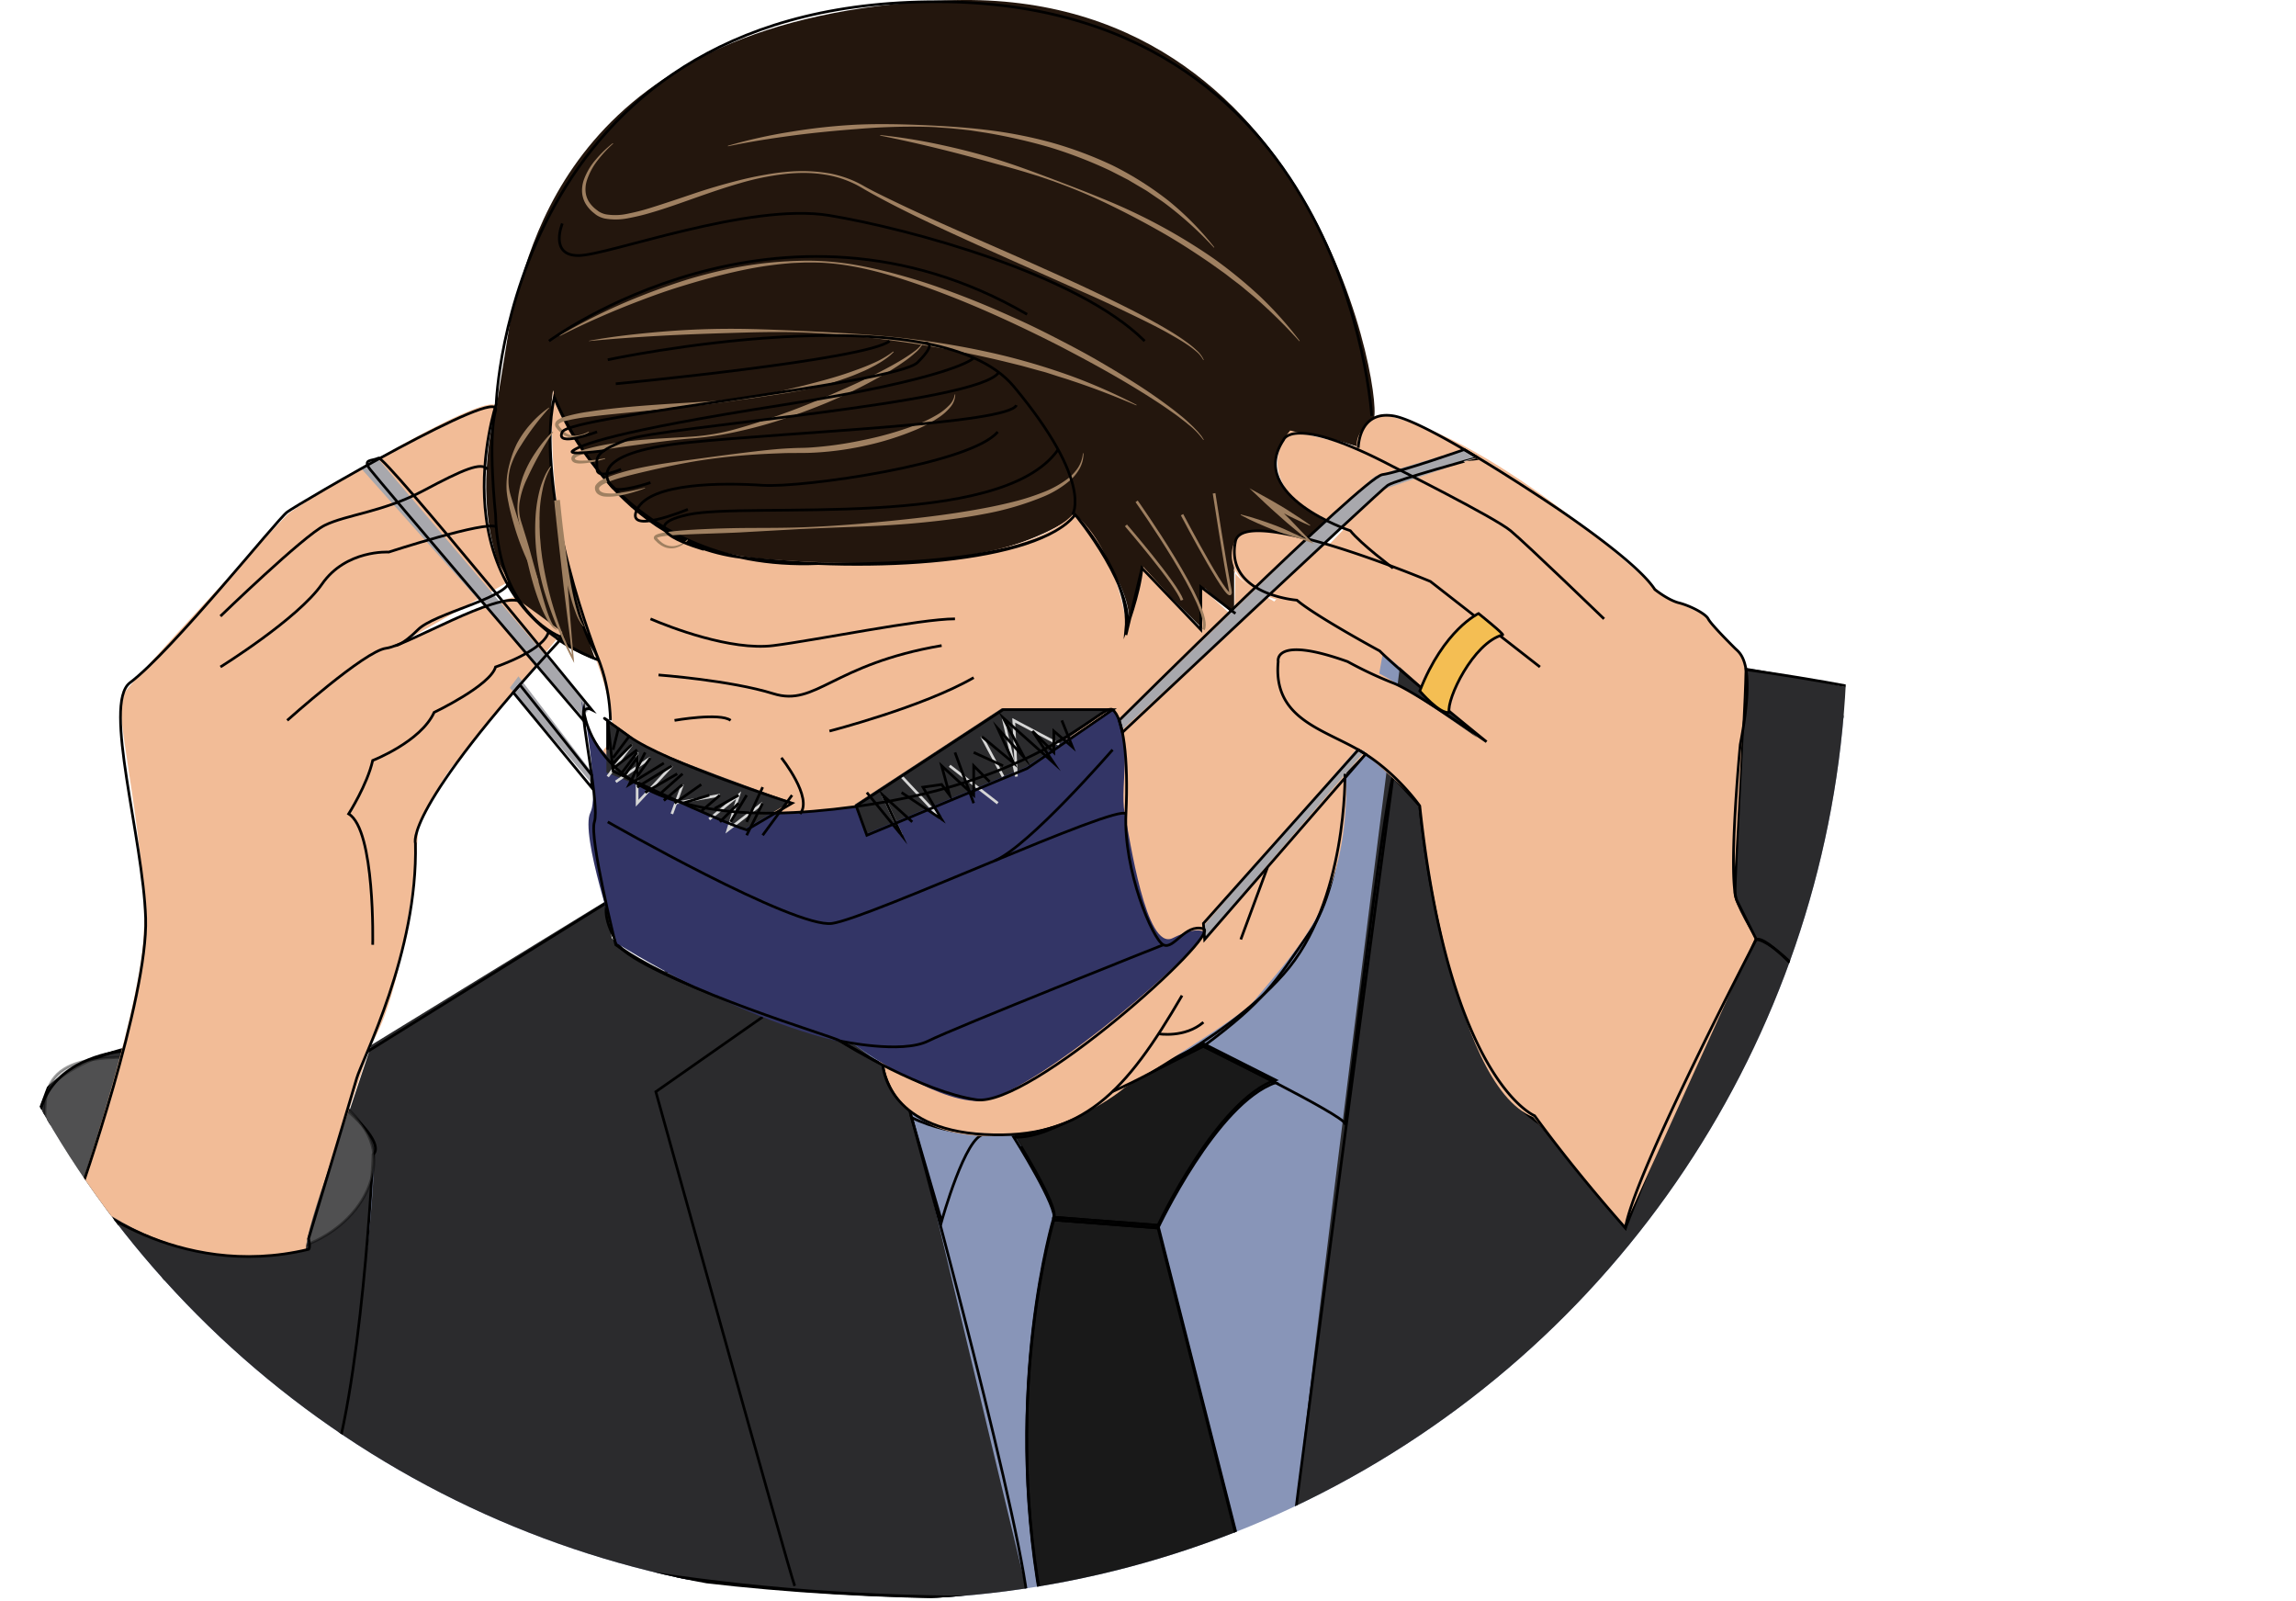 <svg xmlns="http://www.w3.org/2000/svg" xmlns:xlink="http://www.w3.org/1999/xlink" viewBox="0 0 859.58 599.16">
  <defs>
    <clipPath id="a8c43cd5-5d68-463d-8916-63df1cd3eac1" transform="translate(-31.47 -124.34)">
      <circle cx="361.5" cy="361.5" r="361.5" fill="none"/>
    </clipPath>
  </defs>
  <g id="fd6bf138-2fdc-461e-8dc8-41705460d038" data-name="Camada 2">
    <g id="b910306d-2207-456b-919b-65a2fc18e0f9" data-name="Camada 16">
      <g clip-path="url(#a8c43cd5-5d68-463d-8916-63df1cd3eac1)">
        <path d="M32.5,602.5s84,131,410,119,448-118,448-118-58-264-345-237Z" transform="translate(-31.47 -124.34)" fill="#8895b8" stroke="#000" stroke-miterlimit="10"/>
        <path d="M33,603H166.17l4.14-49.5s4.5,58.36-75.41,36.43C46,576,49,543,50,532Z" transform="translate(-31.47 -124.34)" fill="none" stroke="#000" stroke-miterlimit="10"/>
        <path d="M170,549c-7-19-92-50-119-17a28,28,0,0,0-.92,4.1C48.26,547.54,48.32,579.76,103,592,175,610,170.77,551.1,170,549Z" transform="translate(-31.47 -124.34)" fill="none" stroke="#000" stroke-miterlimit="10"/>
        <path d="M238.5,270.5s19,75,118,65c54,1,77-18,77-18s25,28,20,43l6-23,23,23v-16l11,10v-24s0-8,9-7,19,2,19,2l7-6s-30-13-16-31c0,0,0-6,27,3,0,0,1-8,6-10s-19-163-160-157-156,94-163,120l-5,31s-22,74,37,96C254.5,371.5,232.5,314.5,238.5,270.5Z" transform="translate(-31.47 -124.34)" fill="#23160d"/>
        <path d="M513.5,717.5c265-23,376-115,376-115s-15-154-48-181-161-48-161-48l-124-7S522.5,632.5,513.5,717.5Z" transform="translate(-31.47 -124.34)" fill="#2b2b2d"/>
        <path d="M416.5,722.5s-158,5-263-41c16-70,20-128,17-132s-9-7-9-7l9-27,88-54,2,14s9,13,91,40l11,8s5,12,10,16Z" transform="translate(-31.47 -124.34)" fill="#2b2b2d"/>
        <path d="M32.5,602.5c1.5-32.5,17-71,17-71s24-26,80-14c52.5,32.5,41.63,39,41.63,39S167,647,153.5,681.5C63,649,35,604,32.5,602.5Z" transform="translate(-31.47 -124.34)" fill="#2b2b2d" stroke="#000" stroke-miterlimit="10"/>
        <path d="M171.5,558.5c0,20.43-25,42-62,34-32.93-7.12-64-25-61-56,2-20.34,28-16,57-16C139.19,520.5,171.5,538.07,171.5,558.5Z" transform="translate(-31.47 -124.34)" fill="#8c8c8c" stroke="#000" stroke-miterlimit="10" opacity="0.38"/>
        <g id="a78ed6cd-8b7e-4ce5-8d6e-be10a0dc006c" data-name="gravata">
          <path d="M426,580l39,3s21.93-46.76,44-54.38L482,515l-32,16s-24,19-39,18C411,549,428,576,426,580Z" transform="translate(-31.47 -124.34)" fill="#191919" stroke="#000" stroke-miterlimit="10"/>
          <path d="M421,722c-14-79,5-142,5-142l39,3,34,134S445,722,421,722Z" transform="translate(-31.47 -124.34)" fill="#191919" stroke="#000" stroke-miterlimit="10"/>
        </g>
        <path d="M259,462l-90,56H76s-21,2-28,18c-7,17-12,41-16,66,47,60,181,124,384,120-5-40-44-182-44-182s-9-10-10-17l-16-9s-76-25-83-36S259,462,259,462Z" transform="translate(-31.47 -124.34)" fill="none" stroke="#000" stroke-miterlimit="10"/>
        <path d="M317,505l-40,28s50,180,52,185" transform="translate(-31.47 -124.34)" fill="none" stroke="#000" stroke-miterlimit="10"/>
        <path d="M384,581.5s9-32.5,16-32.5-11.56,1.34-27.28-6.33Z" transform="translate(-31.47 -124.34)" fill="none" stroke="#000" stroke-miterlimit="10"/>
        <path d="M482,516s53,26,53,29,14-117,18-130l-10-9-8,8s0,40-13,59S505,499,482,516Z" transform="translate(-31.47 -124.34)" fill="none" stroke="#000" stroke-miterlimit="10"/>
        <path d="M426,581l39,3s21.93-46.76,44-54.38L482,516l-32,16s-24,19-39,18C411,550,428,577,426,581Z" transform="translate(-31.47 -124.34)" fill="none" stroke="#000" stroke-miterlimit="10"/>
        <path d="M421,723c-14-79,5-142,5-142l39,3,34,134S445,723,421,723Z" transform="translate(-31.47 -124.34)" fill="none" stroke="#000" stroke-miterlimit="10"/>
        <path d="M685,375s124,16,157,47,48,181,48,181l-66,38s-29-77-40-83-36-18-36-18-46-63-59-64c0,0-8-10-8-17S685,375,685,375Z" transform="translate(-31.47 -124.34)" fill="none" stroke="#000" stroke-miterlimit="10"/>
        <path d="M640,584s41-105,49-108,59,64,59,64,35.7,17.35,38.85,20.18S825,635,824,641c0,0-148,70-311,77,10-81,40-303,40-303l10,11s8,95,45,119Z" transform="translate(-31.47 -124.34)" fill="none" stroke="#000" stroke-miterlimit="10"/>
        <path d="M146,592s-41,14-85-21c0,0,21-62,24-93s-11-88-8-93,59-65,62-68,71-45,78-41c-6.5,19.5-4,50,0,57s5,9,5,9l-42,24s42-19,44-18,18,13,18,13-36,44-41,50-13,22-13,24-4,59-18,81C162,542,146,583,146,592Z" transform="translate(-31.47 -124.34)" fill="#f2bc97"/>
        <path d="M639.5,583.5l49-108s-8-13-8-17,5-85,4-87-15-17-15-17l-15-7s-62-60-106-68c0,0-10,5-9,12l-25-6s-20,21,22,38l13,11s-51-20-56-7,12,23,24,22c0,0,28,18,31,19s36,32,36,32-34-24-39-25-31-14-35-5,5,19,5,19,4,6,27,17c0,0,19,16,20,19s12,105,43,117Z" transform="translate(-31.47 -124.34)" fill="#f2bc97"/>
        <path d="M500.5,499.5c18.61-22.33,36-39,35-86l7-7,14-79-21-6-27,28s-16-9-15-12,0,18,0,18l-12-11v16l-22-24-6,24s-3-30-20-44c0,0-18,25-117,17-62-6-78-63-78-63s-4,48,14,95,0,34,5,45,105,113,105,113,3,24,35,26,55-18,55-18S495.5,505.5,500.5,499.5Z" transform="translate(-31.47 -124.34)" fill="#f2bc97"/>
        <path d="M450.5,398.5v-4s93-91,96-92,33-10,33-10l5,3-35,12Z" transform="translate(-31.47 -124.34)" fill="#a8a8ad"/>
        <path d="M482.5,470.5c-1-1,0,5,0,5l60-70-3-1Z" transform="translate(-31.47 -124.34)" fill="#a8a8ad"/>
        <polygon points="218.03 268.16 221.03 265.16 141.03 171.16 135.03 175.16 218.03 268.16" fill="#a8a8ad"/>
        <polygon points="222.1 289.78 194.1 253.16 190.87 257.47 223.18 295.16 222.1 289.78" fill="#a8a8ad"/>
        <path d="M482.5,473.5s-2-3-12,2-16-37-18-47,4-32-5-39c0,0-35,32-106,38s-90-24-92-38,7,31,3,39,10,49,10,49,47,30,89,38c0,0,29,21,46,21S474.5,486.5,482.5,473.5Z" transform="translate(-31.47 -124.34)" fill="#333566"/>
        <path d="M310.5,434.5l17-10s-54-19-58-23c-2.24-2.24-11-8-11-8v20Z" transform="translate(-31.47 -124.34)" fill="#2b2b2d"/>
        <polygon points="320.03 301.16 324.03 312.16 384.03 287.16 416.03 265.16 375.03 265.16 320.03 301.16" fill="#2b2b2d"/>
        <g>
          <line x1="330.53" y1="297.66" x2="337.53" y2="312.66" fill="none" stroke="#d6d6d6" stroke-miterlimit="10"/>
          <line x1="337.53" y1="290.66" x2="352.53" y2="306.66" fill="none" stroke="#d6d6d6" stroke-miterlimit="10"/>
          <line x1="355.53" y1="286.66" x2="373.53" y2="300.66" fill="none" stroke="#d6d6d6" stroke-miterlimit="10"/>
          <line x1="367.53" y1="275.66" x2="375.53" y2="290.66" fill="none" stroke="#d6d6d6" stroke-miterlimit="10"/>
          <polyline points="396.53 278.66 379.53 269.66 380.53 290.66 375.53 268.66" fill="none" stroke="#d6d6d6" stroke-miterlimit="10"/>
          <polyline points="285.53 300.66 272.53 310.66 276.53 297.66 265.53 306.66" fill="none" stroke="#d6d6d6" stroke-miterlimit="10"/>
          <line x1="252.53" y1="300.66" x2="269.53" y2="297.66" fill="none" stroke="#d6d6d6" stroke-miterlimit="10"/>
          <line x1="227.53" y1="290.66" x2="236.53" y2="278.66" fill="none" stroke="#d6d6d6" stroke-miterlimit="10"/>
          <line x1="251.53" y1="304.66" x2="255.53" y2="293.66" fill="none" stroke="#d6d6d6" stroke-miterlimit="10"/>
          <line x1="230.53" y1="292.66" x2="243.53" y2="283.66" fill="none" stroke="#d6d6d6" stroke-miterlimit="10"/>
          <polyline points="251.53 286.66 238.53 300.66 238.53 281.66" fill="none" stroke="#d6d6d6" stroke-miterlimit="10"/>
        </g>
        <path d="M147,588s16-53,18-60,23-47,22-88c0,0-5-12,55-77,0,0-24-8-25-46,0,0-3-28,0-39,2.68-9.84-74,35-78,38s-43,52-59,64c-10,8,5,58,6,88S61,572,61,572s36,32,86,20C147.78,591.38,147,588,147,588Z" transform="translate(-31.47 -124.34)" fill="none" stroke="#000" stroke-miterlimit="10"/>
        <path d="M114,374s29-18,38-31,25-12,25-12,36.48-11.88,40.24-9.44" transform="translate(-31.47 -124.34)" fill="none" stroke="#000" stroke-miterlimit="10"/>
        <path d="M114,355s31-30,39-34,22-5,37-13,21.69-10.83,24-8" transform="translate(-31.47 -124.34)" fill="none" stroke="#000" stroke-miterlimit="10"/>
        <path d="M139,394s29-26,37-27,41.22-21.15,50.11-17.58" transform="translate(-31.47 -124.34)" fill="none" stroke="#000" stroke-miterlimit="10"/>
        <path d="M171,478s1-43-9-49c0,0,7-11,9-20,0,0,18-7,23-18,0,0,21-10,23-17,0,0,18.88-6.32,19.94-13.66" transform="translate(-31.47 -124.34)" fill="none" stroke="#000" stroke-miterlimit="10"/>
        <path d="M179.51,366s2.49,0,8.49-6,32.32-11.57,34.16-17.79" transform="translate(-31.47 -124.34)" fill="none" stroke="#000" stroke-miterlimit="10"/>
        <path d="M553,337s-12-9-16-14c0,0-39-13-25-34,0,0,3-10,41,10,0,0,38,19,44,24s35,33,35,33" transform="translate(-31.47 -124.34)" fill="none" stroke="#000" stroke-miterlimit="10"/>
        <path d="M540,292s0-14,13-12,59,33,59,33,32,21,39,32c0,0,5,4,9,5s10,4,11,6,8,9,10,11,8,5,2,36c0,0-5,52-1,59l7,14s-46,88-49,108c0,0-18-20-34-42,0,0-32-13-43-116,0,0-9-13-23-21s-32-12-30-33c0,0-2-10,26,0a150.57,150.57,0,0,0,17,8c8,3,35,22,35,22s-31-25-40-34c0,0-24-13-31-19,0,0-27-2-23-22,1.93-9.63,34,.34,55,8,2.56.93,4.95,1.83,7.11,2.66C562.64,340.17,567,342,567,342l41,32" transform="translate(-31.47 -124.34)" fill="none" stroke="#000" stroke-miterlimit="10"/>
        <path d="M545,280s-9-157-166-155S217.24,275.58,217.24,275.58,193.31,347,255.66,371.5c0,0-24.66-61.5-16.66-98.5,0,0,22.58,65.61,98.79,62.3,0,0,80.21,2.7,96.21-18.3,0,0,24,29,19,45l6-25,22,23V344l13,10v0l-13-10v16l-22-23c-1,10-6,23-6,23,2-20-19-43-19-43-14,18-76,22-125,16s-70-60-70-60c-6,23,7,81,14,93s7,28,7,28" transform="translate(-31.47 -124.34)" fill="none" stroke="#000" stroke-miterlimit="10"/>
        <path d="M250,390s3,45,86,38,108-41,112-38,6,18,5,39,10,47,14,49,8-8,15-6-65,67-85,64-48-20-51-22-60-18-84-36c0,0-10-40-8-46S249,394,250,390Z" transform="translate(-31.47 -124.34)" fill="none" stroke="#000" stroke-miterlimit="10"/>
        <path d="M259,432s70,40,84,38,107-45,110-41" transform="translate(-31.47 -124.34)" fill="none" stroke="#000" stroke-miterlimit="10"/>
        <path d="M448,405s-31.17,36-44.08,41.51" transform="translate(-31.47 -124.34)" fill="none" stroke="#000" stroke-miterlimit="10"/>
        <path d="M346,514s23,5,33,0,88-36,88-36" transform="translate(-31.47 -124.34)" fill="none" stroke="#000" stroke-miterlimit="10"/>
        <path d="M450.46,394S542,303,549,302s30.64-9.37,30.64-9.37l5,3S554,304,551,306s-99.32,92.5-99.32,92.5Z" transform="translate(-31.47 -124.34)" fill="none" stroke="#000" stroke-miterlimit="10"/>
        <polygon points="450.53 345.66 508.53 280.66 511.25 282.32 451 351.66 450.53 345.66" fill="none" stroke="#000" stroke-miterlimit="10"/>
        <path d="M253,390s-77.69-95.44-79.84-94.22S167,296,170,300s79.9,94,79.9,94S249,388,253,390Z" transform="translate(-31.47 -124.34)" fill="none" stroke="#000" stroke-miterlimit="10"/>
        <polygon points="221.53 290.16 194.64 256.35 192.16 259.21 221.53 294.83 221.53 290.16" fill="none" stroke="#000" stroke-miterlimit="10"/>
        <path d="M362,523s1,24,38,26,53-16,74-52" transform="translate(-31.47 -124.34)" fill="none" stroke="#000" stroke-miterlimit="10"/>
        <path d="M535,414s1,48-23,75-64,43.92-64,43.92" transform="translate(-31.47 -124.34)" fill="none" stroke="#000" stroke-miterlimit="10"/>
        <path d="M465.22,511.32S475,513,482,507" transform="translate(-31.47 -124.34)" fill="none" stroke="#000" stroke-miterlimit="10"/>
        <line x1="474.53" y1="324.66" x2="464.53" y2="351.66" fill="none" stroke="#000" stroke-miterlimit="10"/>
        <path d="M275,356c7,3,30,12,46,10s55-10,68-10" transform="translate(-31.47 -124.34)" fill="none" stroke="#000" stroke-miterlimit="10"/>
        <path d="M278,377s27,2,43,7,22-11,63-18" transform="translate(-31.47 -124.34)" fill="none" stroke="#000" stroke-miterlimit="10"/>
        <path d="M284,394s17-3,21,0" transform="translate(-31.47 -124.34)" fill="none" stroke="#000" stroke-miterlimit="10"/>
        <path d="M342,398s35-9,54-20" transform="translate(-31.47 -124.34)" fill="none" stroke="#000" stroke-miterlimit="10"/>
        <g>
          <path d="M324,408s12,15,7,21" transform="translate(-31.47 -124.34)" fill="none" stroke="#000" stroke-miterlimit="10"/>
          <line x1="296.53" y1="297.66" x2="285.53" y2="312.66" fill="none" stroke="#000" stroke-miterlimit="10"/>
          <line x1="285.53" y1="294.66" x2="279.53" y2="307.66" fill="none" stroke="#000" stroke-miterlimit="10"/>
          <line x1="285.53" y1="300.66" x2="279.53" y2="312.66" fill="none" stroke="#000" stroke-miterlimit="10"/>
          <path d="M308,425l-7,7Z" transform="translate(-31.47 -124.34)" fill="none" stroke="#000" stroke-miterlimit="10"/>
          <line x1="273.53" y1="307.66" x2="279.53" y2="297.66" fill="none" stroke="#000" stroke-miterlimit="10"/>
          <line x1="267.53" y1="302.66" x2="276.53" y2="297.66" fill="none" stroke="#000" stroke-miterlimit="10"/>
          <line x1="262.53" y1="303.66" x2="269.53" y2="297.66" fill="none" stroke="#000" stroke-miterlimit="10"/>
          <line x1="255.53" y1="300.66" x2="265.53" y2="297.66" fill="none" stroke="#000" stroke-miterlimit="10"/>
          <line x1="262.53" y1="293.66" x2="252.53" y2="300.66" fill="none" stroke="#000" stroke-miterlimit="10"/>
          <line x1="255.53" y1="289.66" x2="246.53" y2="297.66" fill="none" stroke="#000" stroke-miterlimit="10"/>
          <line x1="248.53" y1="299.66" x2="255.53" y2="293.66" fill="none" stroke="#000" stroke-miterlimit="10"/>
          <line x1="241.53" y1="296.66" x2="253.53" y2="289.66" fill="none" stroke="#000" stroke-miterlimit="10"/>
          <line x1="238.53" y1="294.66" x2="251.53" y2="286.66" fill="none" stroke="#000" stroke-miterlimit="10"/>
          <line x1="227.53" y1="269.66" x2="227.53" y2="280.66" fill="none" stroke="#000" stroke-miterlimit="10"/>
          <line x1="231.53" y1="272.66" x2="229.53" y2="280.66" fill="none" stroke="#000" stroke-miterlimit="10"/>
          <line x1="235.53" y1="275.66" x2="229.53" y2="283.66" fill="none" stroke="#000" stroke-miterlimit="10"/>
          <line x1="229.53" y1="285.66" x2="236.53" y2="278.66" fill="none" stroke="#000" stroke-miterlimit="10"/>
          <line x1="238.53" y1="280.66" x2="229.53" y2="287.66" fill="none" stroke="#000" stroke-miterlimit="10"/>
          <line x1="238.53" y1="281.66" x2="232.53" y2="289.66" fill="none" stroke="#000" stroke-miterlimit="10"/>
          <polyline points="241.53 281.66 235.53 293.66 248.53 285.66" fill="none" stroke="#000" stroke-miterlimit="10"/>
          <polyline points="243.53 283.66 238.53 290.66 238.53 283.66 233.53 290.66" fill="none" stroke="#000" stroke-miterlimit="10"/>
        </g>
        <g>
          <polyline points="324.53 296.66 337.53 312.66 330.53 297.66 341.53 307.66" fill="none" stroke="#000" stroke-miterlimit="10"/>
          <polyline points="337.53 296.66 352.53 306.66 351.22 304.43 345.53 294.66 352.53 293.66 355.53 297.66 352.53 286.66 364.53 297.66 364.53 286.66 370.53 292.66" fill="none" stroke="#000" stroke-miterlimit="10"/>
          <line x1="364.53" y1="281.66" x2="375.53" y2="286.66" fill="none" stroke="#000" stroke-miterlimit="10"/>
          <polyline points="367.53 275.66 379.53 285.66 373.53 272.66 383.53 283.66 375.53 268.66 394.53 285.66 386.53 273.66 394.53 281.66 394.53 273.66 401.53 279.66 399.98 275.78 397.53 269.66" fill="none" stroke="#000" stroke-miterlimit="10"/>
          <line x1="357.53" y1="281.66" x2="364.53" y2="300.66" fill="none" stroke="#000" stroke-miterlimit="10"/>
        </g>
        <path d="M585,354s-13,6-22,29c0,0,7.54,8.81,11,8-1-5,9-26,20-29C595,362,585,354,585,354Z" transform="translate(-31.47 -124.34)" fill="#f4be53" stroke="#000" stroke-miterlimit="10"/>
        <polygon points="320.53 301.66 324.53 312.66 384.53 287.66 416.53 265.66 375.53 265.66 320.53 301.66" fill="none" stroke="#000" stroke-miterlimit="10"/>
        <path d="M311,435l17-10s-47-15-61-25-8-6-8-6l2,19S301,432,311,435Z" transform="translate(-31.47 -124.34)" fill="none" stroke="#000" stroke-miterlimit="10"/>
        <g id="ad4416f6-f2b8-42a3-b54a-2bf80d3d9032" data-name="fiapos_dourados">
          <path d="M241,249.91a222.8,222.8,0,0,1,29.58-14.44q7.65-3.06,15.5-5.62c5.23-1.72,10.56-3.11,15.92-4.35a154.81,154.81,0,0,1,16.28-2.71c2.73-.28,5.47-.53,8.22-.65,1.37-.1,2.75-.13,4.12-.17l2.06-.05,2.06,0a107.4,107.4,0,0,1,16.41,1.48c5.42.94,10.78,2.17,16.08,3.61s10.56,3.06,15.74,4.89,10.32,3.77,15.4,5.86,10.11,4.31,15.11,6.58,9.91,4.75,14.79,7.27,9.73,5.09,14.48,7.85,9.46,5.59,14.09,8.54,9.15,6.11,13.53,9.43c1.09.83,2.16,1.7,3.23,2.56s2.11,1.77,3.11,2.72l1.5,1.42,1.43,1.49c.48.5.89,1.06,1.34,1.58s.77,1.15,1.16,1.72l-.18.1a28,28,0,0,0-5.67-5.83c-1-.89-2.14-1.69-3.21-2.54s-2.19-1.62-3.31-2.4c-4.46-3.16-9.1-6.07-13.76-8.92-9.35-5.66-19-10.88-28.68-15.89-19.5-9.87-39.52-18.87-60.4-25.37-10.44-3.18-21.24-5.59-32.19-5.46h-2.05l-2.05.08c-1.36.06-2.73.09-4.08.24-2.73.21-5.44.56-8.14.93-5.4.78-10.75,1.92-16.05,3.22s-10.54,2.81-15.76,4.41-10.37,3.42-15.47,5.38a310.43,310.43,0,0,0-30,13.19Z" transform="translate(-31.47 -124.34)" fill="#9f8061"/>
          <path d="M252,251.9c8.59-1.57,17.27-2.54,26-3.3s17.41-1.15,26.14-1.18,17.44.36,26.15.74,17.41.84,26.1,1.48,17.38,1.61,26,2.94,17.22,3,25.71,5.09a252.07,252.07,0,0,1,25.05,7.66A211.19,211.19,0,0,1,457,275.91l-.08.18c-8-3.4-16.12-6.58-24.37-9.28-2-.71-4.14-1.3-6.21-2l-3.11-1c-1-.3-2.09-.57-3.14-.86l-6.27-1.73-6.32-1.56a419.08,419.08,0,0,0-51.31-9c-8.64-1-17.33-1.67-26-1.92s-17.41,0-26.09.27c-17.39.5-34.76,1.34-52.09,3Z" transform="translate(-31.47 -124.34)" fill="#9f8061"/>
          <path d="M304,178.9a192.86,192.86,0,0,1,23.89-5.29A218.5,218.5,0,0,1,352.21,171c8.16-.35,16.33-.19,24.47.15S393,172,401.07,173a166.3,166.3,0,0,1,24.06,4.7,146.12,146.12,0,0,1,23,8.62,122.25,122.25,0,0,1,20.77,13.13,110.31,110.31,0,0,1,17.18,17.45l-.16.12a134.87,134.87,0,0,0-18-16.33c-1.6-1.22-3.32-2.3-5-3.46-.84-.56-1.66-1.16-2.52-1.69l-2.61-1.53-2.61-1.54-1.3-.78-1.34-.69-5.39-2.76a168.07,168.07,0,0,0-22.6-8.74,213.9,213.9,0,0,0-23.69-5.42l-6-.92q-3-.36-6.06-.66c-2-.23-4.05-.3-6.08-.47s-4.06-.2-6.09-.25a241.22,241.22,0,0,0-24.35.86c-8.1.62-16.18,1.39-24.23,2.46s-16.08,2.33-24.05,4Z" transform="translate(-31.47 -124.34)" fill="#9f8061"/>
          <path d="M361,174.9a208.1,208.1,0,0,1,22.07,3.52c7.29,1.56,14.53,3.38,21.64,5.59s14.11,4.82,21.07,7.46,13.91,5.31,20.79,8.19a212.78,212.78,0,0,1,39.24,21.42,174.82,174.82,0,0,1,17.36,14.18,140.25,140.25,0,0,1,14.9,16.68l-.16.12a194.27,194.27,0,0,0-15.8-15.64c-1.39-1.22-2.83-2.38-4.24-3.57-.72-.59-1.41-1.2-2.14-1.77l-2.21-1.68c-1.49-1.1-2.9-2.29-4.42-3.35l-4.52-3.22c-6.1-4.18-12.31-8.21-18.76-11.86s-13-7.09-19.7-10.32-13.56-6.07-20.56-8.57l-5.27-1.8L415,188.65q-5.34-1.59-10.71-3C390,181.62,375.58,178,361,175.1Z" transform="translate(-31.47 -124.34)" fill="#9f8061"/>
          <path d="M366.07,256.07a20,20,0,0,1-3.51,2.92c-.63.44-1.26.86-1.93,1.24s-1.3.79-2,1.13c-1.35.7-2.71,1.41-4.11,2s-2.79,1.21-4.21,1.74a118.37,118.37,0,0,1-17.46,5.13c-5.94,1.22-11.94,2-17.92,2.91-3,.47-6,.81-9,1.28l-9,1.24q-9,1.14-18,1.92l-18,1.79c-3,.29-6,.63-9,1a67.77,67.77,0,0,0-8.77,1.54c-1.33.37-3,1-2.45,1.72a7.25,7.25,0,0,0,1.27,1.61,10.64,10.64,0,0,0,.76.75,4.43,4.43,0,0,0,.83.61,6.38,6.38,0,0,0,4.1.73,12.58,12.58,0,0,0,4.19-1.41l.12.16a11.85,11.85,0,0,1-4.19,1.88,6.92,6.92,0,0,1-4.7-.47,11.38,11.38,0,0,1-3.55-3.28,1.89,1.89,0,0,1-.11-1.67,2.71,2.71,0,0,1,1-1.11,9.26,9.26,0,0,1,2.23-1,59.56,59.56,0,0,1,9-1.95c3-.49,6-.84,9-1.2,12-1.31,24.11-1.91,36.14-2.68,3-.28,6-.47,9-.82s6-.73,9-1.25,5.94-1.08,8.87-1.78,5.86-1.38,8.78-2.11c5.82-1.5,11.63-3,17.3-5,2.84-1,5.64-2,8.38-3.25a35.18,35.18,0,0,0,7.75-4.47Z" transform="translate(-31.47 -124.34)" fill="#9f8061"/>
          <path d="M273,307.09c-1.58.63-3.2,1.15-4.83,1.63a44.14,44.14,0,0,1-5,1.18,20.05,20.05,0,0,1-5.22.32,5.1,5.1,0,0,1-2.73-1,2.82,2.82,0,0,1-.91-1.42,4.49,4.49,0,0,1-.11-.82,2.16,2.16,0,0,1,.27-1,5.89,5.89,0,0,1,2.22-1.92,21.59,21.59,0,0,1,2.39-1.13c1.61-.65,3.24-1.18,4.88-1.66,3.28-1,6.61-1.72,9.94-2.36,6.69-1.26,13.42-2.08,20.14-3s13.42-1.82,20.16-2.6c3.37-.39,6.75-.76,10.14-1,1.7-.11,3.4-.2,5.1-.26s3.37-.05,5-.16a137.09,137.09,0,0,0,19.93-2.77,125.73,125.73,0,0,0,19.37-5.46,52.75,52.75,0,0,0,9-4.32,20.82,20.82,0,0,0,3.89-3.09A7.2,7.2,0,0,0,388.9,272h.2a7.47,7.47,0,0,1-1.86,4.76,19.45,19.45,0,0,1-3.81,3.5,49.58,49.58,0,0,1-9,4.93,108.5,108.5,0,0,1-19.52,6.09,116.23,116.23,0,0,1-20.29,2.57c-3.45.11-6.77,0-10.15.13s-6.75.26-10.12.48c-6.74.44-13.48,1.13-20.17,2.15-3.34.51-6.67,1.13-10,1.8s-6.62,1.39-9.91,2.16-6.56,1.53-9.79,2.43c-1.61.45-3.21.95-4.75,1.54a22.25,22.25,0,0,0-2.22,1,4.71,4.71,0,0,0-1.67,1.26.86.86,0,0,0-.08.22,3.13,3.13,0,0,0,0,.44,1.48,1.48,0,0,0,.41.7,3.8,3.8,0,0,0,1.95.77,18.74,18.74,0,0,0,4.9-.05,75.63,75.63,0,0,0,9.9-1.95Z" transform="translate(-31.47 -124.34)" fill="#9f8061"/>
          <path d="M258,296.1c-1.53.47-3.09.86-4.67,1.18a22.81,22.81,0,0,1-4.85.56,7.23,7.23,0,0,1-1.29-.13,2.49,2.49,0,0,1-1.36-.64,1.51,1.51,0,0,1-.26-1.81,3.16,3.16,0,0,1,1.07-1.06,17.93,17.93,0,0,1,4.63-1.85,84.36,84.36,0,0,1,9.47-2c3.17-.53,6.36-.91,9.55-1.22,6.38-.6,12.78-.87,19.17-1.28a82.14,82.14,0,0,0,18.79-3.27c6.14-1.73,12.16-3.81,18.15-6s11.87-4.64,17.71-7.18,11.64-5.16,17.29-8.11c2.82-1.47,5.63-3,8.32-4.66,1.33-.85,2.67-1.71,3.92-2.67a12.33,12.33,0,0,0,3.3-3.34l.18.08a11.72,11.72,0,0,1-3.06,3.75,42,42,0,0,1-3.78,3q-3.94,2.81-8.13,5.2A190.84,190.84,0,0,1,345,273.39c-5.86,2.61-11.87,4.89-17.93,7a165.37,165.37,0,0,1-18.51,5.27,120,120,0,0,1-19,2.86c-6.36.55-12.7,1.4-19,2.28s-12.67,1.62-18.81,3a19.88,19.88,0,0,0-4.33,1.48,2.08,2.08,0,0,0-.67.55.29.29,0,0,0,0,.38,1.58,1.58,0,0,0,.76.38,6.22,6.22,0,0,0,1.09.16,43.39,43.39,0,0,0,9.43-.89Z" transform="translate(-31.47 -124.34)" fill="#9f8061"/>
          <path d="M289.07,326.48a9.21,9.21,0,0,1-5,3,6.7,6.7,0,0,1-3-.09,6,6,0,0,1-1.43-.55l-.67-.36-.61-.45-.61-.45-.53-.53-.54-.52-.13-.14a2,2,0,0,1-.18-.25,1.53,1.53,0,0,1-.12-.38,1.09,1.09,0,0,1,.06-.45,1.55,1.55,0,0,1,.82-.79,7.48,7.48,0,0,1,.75-.31c.5-.15,1-.27,1.46-.37a52.19,52.19,0,0,1,5.77-.78c3.84-.36,7.67-.55,11.5-.72s7.66-.27,11.49-.33c7.66-.09,15.33,0,23-.26S346.4,321,354,320.35c15.25-1.39,30.49-2.89,45.48-5.71,3.75-.68,7.47-1.5,11.15-2.41a86.48,86.48,0,0,0,10.85-3.42,38.35,38.35,0,0,0,9.88-5.39,17.13,17.13,0,0,0,3.77-4.11A11.85,11.85,0,0,0,436.9,294h.2a11.62,11.62,0,0,1-1.39,5.63,16.86,16.86,0,0,1-3.67,4.56,37.44,37.44,0,0,1-9.94,6.06,109.41,109.41,0,0,1-22.2,6.49c-7.56,1.46-15.2,2.41-22.84,3.17s-15.3,1.23-23,1.53-15.32.58-23,.94l-23,1.28c-7.64.37-15.31.48-22.92.92-1.9.14-3.8.25-5.65.54-.45.07-.91.16-1.33.27a4.86,4.86,0,0,0-.58.2c-.19.06-.29.21-.25.13s-.11-.21.12,0l.47.5.47.51.52.42a6.4,6.4,0,0,0,5,1.6,9.29,9.29,0,0,0,4.94-2.44Z" transform="translate(-31.47 -124.34)" fill="#9f8061"/>
          <path d="M237.06,277.08a99,99,0,0,0-10.66,14.16,31.84,31.84,0,0,0-3.84,7.94,21.65,21.65,0,0,0-.71,4.37,18.87,18.87,0,0,0,.34,4.38c.13.72.34,1.41.53,2.12l.65,2.14,1.29,4.28c.88,2.84,1.87,5.65,2.79,8.48l5.64,17-.18.08a97,97,0,0,1-7.48-16.4c-1-2.85-1.82-5.74-2.58-8.66-.37-1.46-.74-2.92-1-4.39a36.55,36.55,0,0,1-.71-4.51,30.55,30.55,0,0,1,.83-9.06c.36-1.47.76-2.93,1.25-4.38a38.82,38.82,0,0,1,1.77-4.22,36.59,36.59,0,0,1,5.23-7.45,37.38,37.38,0,0,1,6.76-6.05Z" transform="translate(-31.47 -124.34)" fill="#9f8061"/>
          <path d="M238.58,286.07a118.1,118.1,0,0,0-9.72,17.29,31,31,0,0,0-2.93,9.39,16.49,16.49,0,0,0,.16,4.91c.3,1.6.91,3.19,1.37,4.79,1,3.19,2,6.4,2.84,9.63l2.67,9.63c.85,3.22,1.74,6.42,2.71,9.58a48.59,48.59,0,0,0,1.67,4.66c.67,1.46,1.31,3.08,2.69,4l-.08.18a4.74,4.74,0,0,1-2.05-1.57,14.49,14.49,0,0,1-1.47-2.11,39.57,39.57,0,0,1-2.24-4.58,93.39,93.39,0,0,1-3.28-9.54c-.93-3.23-1.69-6.49-2.44-9.75s-1.43-6.53-2.08-9.82c-.33-1.63-.72-3.25-1-5a24.67,24.67,0,0,1-.14-5.08,36.94,36.94,0,0,1,2-9.95,42.54,42.54,0,0,1,4.69-9,48.11,48.11,0,0,1,6.41-7.81Z" transform="translate(-31.47 -124.34)" fill="#9f8061"/>
          <path d="M237.84,299a26.92,26.92,0,0,0-3.25,8.66,50.06,50.06,0,0,0-1.11,9.22c0,.77-.07,1.54,0,2.32v2.33c.08,1.55.07,3.1.23,4.64s.22,3.1.44,4.64l.29,2.3.38,2.3a133.72,133.72,0,0,0,4.39,18.13,102.79,102.79,0,0,0,7.12,17.31l-.58.18-.8-7.42L244,356.2c-.6-4.93-1.25-9.87-1.8-14.81l-1.66-14.83c-.55-4.95-1.09-9.89-1.57-14.84l2.13-.21c.39,4,.81,8,1.3,12s1,8,1.58,12,1.24,8,2.11,11.91c.43,2,.89,3.92,1.47,5.85a19.41,19.41,0,0,0,2.42,5.46l-.15.13a18.21,18.21,0,0,1-2.9-5.38,59.46,59.46,0,0,1-1.86-5.81q-1.59-5.9-2.67-11.89c-.74-4-1.38-8-2-12s-1.07-8-1.46-12.09l2.12-.21c.51,4.95,1,9.9,1.42,14.86l1.32,14.86c.44,5,.79,9.92,1.19,14.88l.6,7.44.69,7.43.15,1.58-.73-1.4c-1.47-2.79-2.79-5.64-4.08-8.5s-2.51-5.77-3.59-8.73-2.08-5.94-3-9a88.13,88.13,0,0,1-2.08-9.24,78.37,78.37,0,0,1-.91-18.92,52,52,0,0,1,1.59-9.36,35,35,0,0,1,1.62-4.47,17.15,17.15,0,0,1,2.4-4.09Z" transform="translate(-31.47 -124.34)" fill="#9f8061"/>
          <path d="M261.06,178.08a45.65,45.65,0,0,0-5.87,6.33,24.52,24.52,0,0,0-4,7.46,11,11,0,0,0-.5,4.09,8.63,8.63,0,0,0,1.22,3.82,11.41,11.41,0,0,0,2.76,3l.83.63a8.77,8.77,0,0,0,.84.49,8.55,8.55,0,0,0,1.88.66,21.61,21.61,0,0,0,8.31-.23,79.48,79.48,0,0,0,8.33-2.13c5.5-1.71,11-3.58,16.48-5.43s11.09-3.49,16.73-4.91c2.82-.71,5.66-1.34,8.52-1.86s5.74-1,8.64-1.26a60.58,60.58,0,0,1,17.42.62A43.8,43.8,0,0,1,351,192c1.34.59,2.66,1.27,3.92,2s2.55,1.38,3.83,2.05c20.67,10.4,42.16,19.15,63.29,28.73,10.59,4.71,21.12,9.59,31.5,14.8,5.19,2.61,10.31,5.35,15.32,8.32a85.57,85.57,0,0,1,7.28,4.81,37.61,37.61,0,0,1,3.37,2.8,10.5,10.5,0,0,1,2.61,3.51l-.18.08a10.31,10.31,0,0,0-2.71-3.28,36.1,36.1,0,0,0-3.45-2.59c-2.39-1.61-4.91-3-7.43-4.45-5.06-2.79-10.28-5.3-15.5-7.8S442.33,236,437,233.68l-15.87-7.08q-15.93-7-31.75-14.23c-10.54-4.84-21-9.79-31.22-15.42-1.27-.7-2.54-1.42-3.79-2.16s-2.49-1.42-3.79-2a38.21,38.21,0,0,0-8.15-2.7,50.37,50.37,0,0,0-8.57-1,62.4,62.4,0,0,0-8.64.39,100.11,100.11,0,0,0-16.94,3.5c-5.56,1.59-11,3.48-16.48,5.41s-10.92,3.91-16.52,5.54a79.3,79.3,0,0,1-8.54,2.07,23.26,23.26,0,0,1-9,.11,9.91,9.91,0,0,1-2.2-.82,7.12,7.12,0,0,1-1-.62l-.89-.71a12.72,12.72,0,0,1-3-3.46,10,10,0,0,1-1.27-4.42,12.29,12.29,0,0,1,.69-4.48,24,24,0,0,1,4.5-7.57,42.4,42.4,0,0,1,6.29-6.06Z" transform="translate(-31.47 -124.34)" fill="#9f8061"/>
          <path d="M496,316.91c2.28.54,4.5,1.21,6.71,1.93s4.4,1.5,6.57,2.32,4.28,1.82,6.39,2.79,4.22,1.95,6.4,2.76l-.32.51c-2.67-2.49-5.58-4.74-8.36-7.12-1.38-1.19-2.74-2.42-4.1-3.63s-2.73-2.43-4.06-3.69l-6-5.67,7.23,4c1.35.73,2.65,1.54,4,2.31s2.62,1.58,3.91,2.4,2.58,1.67,3.86,2.51,2.54,1.72,3.79,2.62l-.1.18c-1.42-.6-2.83-1.21-4.21-1.88s-2.78-1.3-4.14-2-2.73-1.39-4.09-2.1-2.71-1.42-4-2.19l1.25-1.71c1.34,1.24,2.64,2.53,3.94,3.81s2.61,2.56,3.9,3.87c2.55,2.62,5,5.37,7.64,7.88l1.17,1.1-1.49-.59c-2.16-.86-4.37-1.58-6.6-2.24s-4.46-1.35-6.61-2.21-4.31-1.73-6.43-2.68-4.23-1.94-6.29-3.07Z" transform="translate(-31.47 -124.34)" fill="#9f8061"/>
          <path d="M482,360c4-7-25-48-25-48" transform="translate(-31.47 -124.34)" fill="none" stroke="#9f8061" stroke-miterlimit="10"/>
          <path d="M453,321s19,22,21,28" transform="translate(-31.47 -124.34)" fill="none" stroke="#9f8061" stroke-miterlimit="10"/>
          <path d="M486,309s4,26,6,36-18-28-18-28" transform="translate(-31.47 -124.34)" fill="none" stroke="#9f8061" stroke-miterlimit="10"/>
        </g>
        <g id="bff21ec8-95ab-4fe2-8649-d1b4ef207f83" data-name="fiapos_pretos">
          <path d="M237,252s86-64,179-10" transform="translate(-31.47 -124.34)" fill="none" stroke="#000" stroke-miterlimit="10"/>
          <path d="M259,259s122-26,152,10,22,48,22,48" transform="translate(-31.47 -124.34)" fill="none" stroke="#000" stroke-miterlimit="10"/>
          <path d="M262,268s94-9,102.5-16" transform="translate(-31.47 -124.34)" fill="none" stroke="#000" stroke-miterlimit="10"/>
          <path d="M255,286s-16,6-13,0,125-18,133-26,2.7-7.19,2.7-7.19" transform="translate(-31.47 -124.34)" fill="none" stroke="#000" stroke-miterlimit="10"/>
          <path d="M258,293s-15,2-12,0,14-7,78-17,72-17.4,72-17.7" transform="translate(-31.47 -124.34)" fill="none" stroke="#000" stroke-miterlimit="10"/>
          <path d="M264,300s-9,4-9,0-2-6,11-11,131.81-13.55,139.4-25.28" transform="translate(-31.47 -124.34)" fill="none" stroke="#000" stroke-miterlimit="10"/>
          <path d="M275,305s-12,4-14,2-11-13,28-17,120-7,123-14" transform="translate(-31.47 -124.34)" fill="none" stroke="#000" stroke-miterlimit="10"/>
          <path d="M289,315s-24,10-19,0,32-10,47-9,78-8,88-20" transform="translate(-31.47 -124.34)" fill="none" stroke="#000" stroke-miterlimit="10"/>
          <path d="M295,330s-29-8-6-13,117.22,6.25,138.61-24.37" transform="translate(-31.47 -124.34)" fill="none" stroke="#000" stroke-miterlimit="10"/>
          <path d="M242,208s-5,12,6,12,64-20,94-15,93,22,118,47" transform="translate(-31.47 -124.34)" fill="none" stroke="#000" stroke-miterlimit="10"/>
        </g>
      </g>
    </g>
  </g>
</svg>
